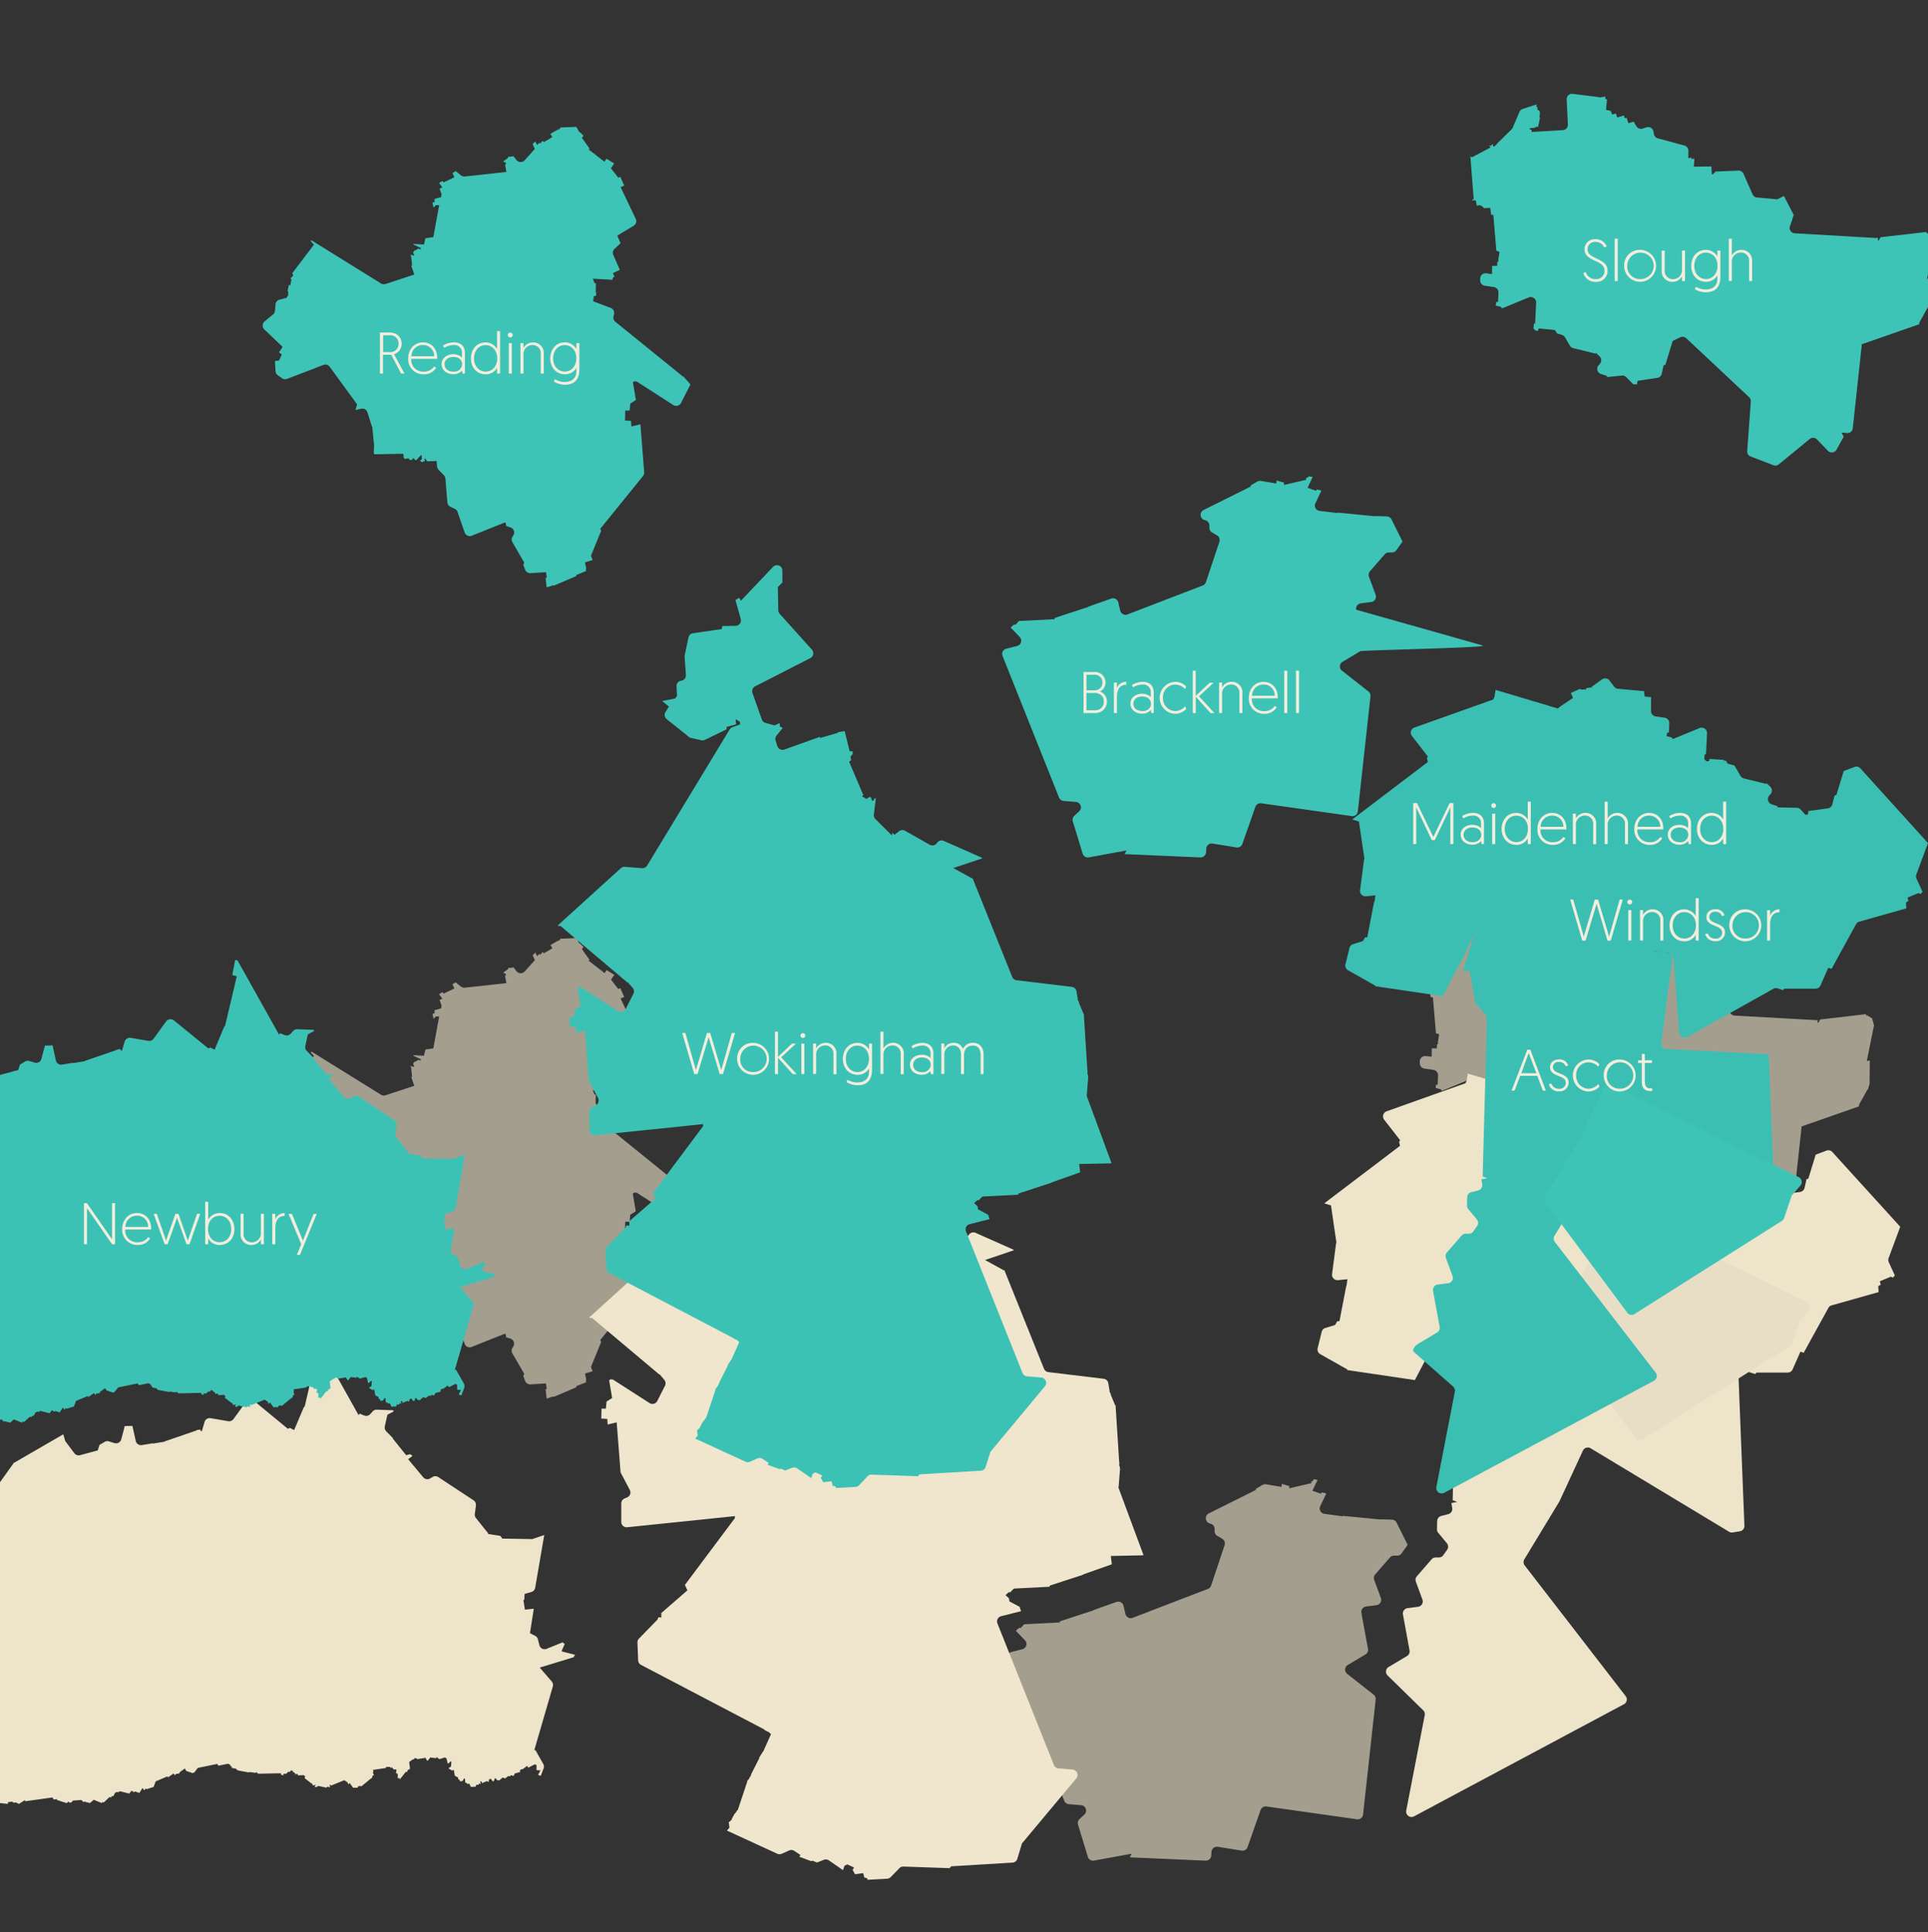 <svg xmlns="http://www.w3.org/2000/svg" xmlns:xlink="http://www.w3.org/1999/xlink" viewBox="0 0 640 641.29"><rect x="0" y="0" width="640" height="641.29" fill="#333333" stroke="none"/><defs><clipPath id="clip-path"><rect width="640" height="641.29" fill="none"/></clipPath></defs><title>berkshire-map-localities</title><g style="isolation:isolate"><g id="Layer_3" data-name="Layer 3"><g clip-path="url(#clip-path)"><g style="mix-blend-mode:multiply"><path d="M379.5,516.25l-10.77.22,0.34,2.76-9.51,3.36,0,0.09-11.13,3.63v0.37l-11.89.61-1.14,1.16v0.1l-0.51-.09-1.11,1,1.15,1.07,0.13,1,3.39,1.81,0.48,1.45-6.61,1.67a1.79,1.79,0,0,0-1.22,2.4l18.75,47a1.79,1.79,0,0,0,1.52,1.12l4.68,0.38a1.79,1.79,0,0,1,1.23,2.93l-18.13,21.7,0.06,0L337.7,617a1.79,1.79,0,0,1-1.6,1.25l-20.35,1.23-0.53.61-15.32-.53a1.79,1.79,0,0,0-1.35.54l-2.87,2.95a1.79,1.79,0,0,1-1.19.54l-6.44.35-0.31-.56-0.83-.17-0.37-1.47-2.71.36L283,620.62l0.42-.53v-0.25l-2.16-1-0.95.47-0.49,1.43-4.67-3.23a1.79,1.79,0,0,0-1.67-.19l-2.3.9-1.51-.64-0.32.21-4-1.47v-0.12l0.31-.29,0-.23-2-1.32a1.79,1.79,0,0,0-1.72-.14l-2.43,1.09a1.79,1.79,0,0,1-1.48,0l-16.71-7.68,0.83-1-0.24-1.77,1-.83-0.09-.1,1.14-2.09,0.16,0,0.62-1,0.15,0,3.16-9.46-0.08-.08,0.37-.58,0.11,0,0.88-1.54-0.06-.11,2.8-5.54-0.08-.09,1.28-2.08,0.09,0,2.58-5.77-1-.86-0.13.06-1.13-.64v-0.11l-40.85-21.4a1.79,1.79,0,0,1-1-1.52l-0.22-5.93a1.79,1.79,0,0,1,.51-1.32l6.29-6.44-0.15-.09,0.43-.56,0.83,0.14,0-1.51,8.66-7.53-0.82-1.81L244,503.83l-0.19-.34,0.22-.11v-0.15l-35.8,3.7a1.79,1.79,0,0,1-2-1.79l0-6.11a1.79,1.79,0,0,1,1.09-1.64l0.86-.36a1.79,1.79,0,0,0,.88-2.49L206,488.72l0,0-1.29-16.61-3,.72-0.12-1.86-2-.11,0.09-3.31h1.44l0.24-2.35,1.84-1.16-1-5.91,0.74-.38,0.21,0.24,0.15-.12v-0.07l12.32,7.92a1.79,1.79,0,0,0,2.56-.7l2.56-5.05a1.79,1.79,0,0,0-.26-2L219,456.2l-0.12.05-22.41-18.84-0.28.14-0.08-.09-0.57-.1,21-19.06a1.79,1.79,0,0,1,1.34-.46l5.75,0.43a1.79,1.79,0,0,0,1.66-.86l27.39-45.18a1.79,1.79,0,0,1,.94-0.76l2.48-.87,0-.87-1.44-.9,0.17,1.71-3.17.87,0,0.78-7.19,3.53a1.79,1.79,0,0,1-1.2.14l-4-.93,0-.1-7.49-6a1.79,1.79,0,0,1-.41-2.34l1.13-1.83-2.24-1.83,4.32-.83,0.63-.87L235.15,358a1.79,1.79,0,0,1,1.43-1.85l0.26-.05a1.79,1.79,0,0,0,1.43-1.88l-0.44-6.29,0,0,1.28-6.15a1.79,1.79,0,0,1,1.5-1.41l9.53-1.38,0.21-1,4.43-.08a1.79,1.79,0,0,0,1.69-2.27l-1.77-6.32,1.3-.72,0.51,1,10.69-11.27a1.79,1.79,0,0,1,3.09,1.23v4l-1.5,1.46,0.14,7.72a1.79,1.79,0,0,0,.46,1.17l10.71,11.92a1.79,1.79,0,0,1-.52,2.79L261.2,357.9a1.79,1.79,0,0,0-.87,2.19l3.1,8.81a1.79,1.79,0,0,0,1.21,1.13l3,0.84,1.62-.75,0.11,0.09,0.07,1.06,0.93,0.41-2.06,2.57a1.79,1.79,0,0,0-.31,1.66l0.58,1.83a1.79,1.79,0,0,0,2.31,1.14l11.84-4.23,0.09,0.38,5.88-1.71,0-.21,2.22-.36,1.67,6.72,0.91-.06,0.12,0.9-0.75.91,0.19,1.22-0.66.47L297.11,394l-0.43.37,1.45,0.88,1.07-.65,0.07,0.14,0.25-.17,0.54,1.41,0.59-.34,0-.37,0.62-.3-0.66,5.49a1.79,1.79,0,0,0,.51,1.48l5.48,5.46,0.12-.9,0.74,0.67L309,406a1.79,1.79,0,0,1,2-.15l8.2,4.64a1.79,1.79,0,0,0,2.4-.6h0a1.79,1.79,0,0,1,2.24-.68l12.69,5.64V415L327,418.23v0l6.26,3.45,0.15-.06,13.15,32.71a1.79,1.79,0,0,0,1.45,1.11l18.34,2.21a1.79,1.79,0,0,1,1.55,1.48l0.45,2.67-0.09.07,0.5,0.84-0.1.1,1.51,3.64,0.15,0.07,1.2,18.8,0.06,0-0.06,1.26,0.13,0,0.18,1.28-0.06,0-0.44,5.72-0.11.06,8.35,22.49h0Z" fill="#f0e6cd"/><path d="M577.12,457.43l1.94,49a1.79,1.79,0,0,1-1.5,1.84l-2.38.39a1.79,1.79,0,0,1-1.21-.23L528,480.72a1.79,1.79,0,0,0-2.55.78l-7.8,16.86h0L506,517.59a1.79,1.79,0,0,0,.11,2L539.65,563a1.79,1.79,0,0,1-.57,2.67L469.4,602.89a1.79,1.79,0,0,1-2.6-1.92l6.14-31.66a1.79,1.79,0,0,0-.51-1.62l-11.81-11.55a1.79,1.79,0,0,1,.33-2.82l6.11-3.64a1.79,1.79,0,0,0,.84-1.86l-2.19-11.94a1.79,1.79,0,0,1,1.53-2.1l3.48-.45a1.79,1.79,0,0,0,1.45-2.4L470,525a1.79,1.79,0,0,1,.33-1.8l4.89-5.62a1.79,1.79,0,0,1,1.32-.62l1.13,0a1.79,1.79,0,0,0,1.43-.75l1.27-1.8a1.79,1.79,0,0,0-.08-2.18l-2.87-3.45a1.79,1.79,0,0,1-.41-1.18l0.06-2.72a1.79,1.79,0,0,1,1.34-1.69l2.35-.61a1.79,1.79,0,0,0,1.31-2l-0.28-1.68,1.91-.36-1.49-.58,1.38-51.27-0.21-.2,0.19-1.8-3.15-3.66,0-.08-0.55-.25-2.14-11.2-2.14.58,3.22-11a1.79,1.79,0,0,1,2.15-1.24l2.88,0.71,0.28-2,31.92,5.21,0.12,0.44,0.17-.09,9.94,8.45a1.79,1.79,0,0,0,2.47-.14l6.5-7a1.79,1.79,0,0,1,1.54-.55l6.79,0.88a1.79,1.79,0,0,1,1.54,2l-3.68,27.94a1.79,1.79,0,0,0,1.68,2l34,1.75h0Z" fill="#ede4ca"/><path d="M467.33,512.69l-2.07,2.92a1.79,1.79,0,0,1-1.43.75l-1.13,0a1.79,1.79,0,0,0-1.32.62l-4.89,5.62a1.79,1.79,0,0,0-.33,1.8l2.21,6a1.79,1.79,0,0,1-1.45,2.4l-3.48.45a1.79,1.79,0,0,0-1.53,2.1l2.19,11.94a1.79,1.79,0,0,1-.84,1.86l-5.87,3.5a1.79,1.79,0,0,0-.19,2.95l8.79,6.91a1.79,1.79,0,0,1,.67,1.6l-4.19,38.18a1.79,1.79,0,0,1-2,1.58l-30.08-4.26a1.79,1.79,0,0,0-1.94,1.18l-4.31,12.29a1.79,1.79,0,0,1-2,1.18L404.23,613a1.79,1.79,0,0,0-2.07,1.65l-0.09,1.28a1.79,1.79,0,0,1-1.86,1.67l-25.15-1.1,0.6-1.21-12.54,2.3a1.79,1.79,0,0,1-2-1.24l-3.27-10.71a1.79,1.79,0,0,1,.49-1.83l1.63-1.53a1.79,1.79,0,0,0-1.08-3.09l-4.09-.34a1.79,1.79,0,0,1-1.52-1.12l-18.75-47a1.79,1.79,0,0,1,1.22-2.4l3.61-.91a1.79,1.79,0,0,0,.85-3l-3-3.12,1.11-1,0.51,0.09,1.13-1.26,11.89-.61v-0.37l11.13-3.63,0-.09,7.63-2.7a1.79,1.79,0,0,1,2.34,1.28l0.65,2.73a1.79,1.79,0,0,0,2.38,1.26l25-9.61a1.79,1.79,0,0,0,1.06-1.11l4.47-13.41a1.79,1.79,0,0,0-.77-2.1l-1.69-1a1.79,1.79,0,0,1-.86-1.58l0-.65a1.79,1.79,0,0,0-1.26-1.76l-0.41-.13a1.79,1.79,0,0,1-.26-3.31l15.65-7.8-0.07-.33,2.22-1.31a1.79,1.79,0,0,1,1.21-.22l5.13,0.86,0.08-1,2.48,0.71v0.76l7.4-1.72-0.11-.53,0.71-.28L436,491l1.36,0.21-1.7,3.61,2.82,1,0.23-.46,1.55,0.36-2,4.2a1.79,1.79,0,0,0,1.37,2.56l6.07,0.82,0-.16,12.58,1.23,0-.08,3.79,0.13a1.79,1.79,0,0,1,1.54,1l3.64,7.29h0Z" fill="#f0e6cd" opacity="0.6"/><path d="M229.19,396.87L226.08,403a1.79,1.79,0,0,1-2.56.7l-12.32-7.92v0.07L211,396l-0.21-.24-0.74.38,1,5.91-1.84,1.16L209,405.54h-1.44l-0.09,3.31,2,0.11,0.12,1.86,3-.72,1.24,15.9a1.79,1.79,0,0,1-.39,1.27l-14.2,17.54,0.33,0.6-3.4,8.31,0.55,1.43-2.52.77,0.42,2.16-0.2.09,0.19,0.61-3.29,1.32,0,0.36-7.57,3.23-0.08-.17-2.21.7-0.35-3.16,0.38-.05-0.25-1.82-5.14.32a1.79,1.79,0,0,1-1.79-1.17l-0.61-1.65,0.33-.67-3.93-6.76a1.79,1.79,0,0,1,0-1.86l0.28-.44a1.79,1.79,0,0,0-1-2.67l-1.36-.41-0.15-1-0.3-.19-11,4.39a1.79,1.79,0,0,1-2.35-1.08l-2.37-6.86a1.79,1.79,0,0,0-.95-1l-1.41-.65a1.79,1.79,0,0,1-1-1.48l-0.66-7.9a1.79,1.79,0,0,0-.5-1.1l-1.76-1.81A1.79,1.79,0,0,1,145,424l-0.09-1.78-3.09.14-0.65-.9-0.26,0-0.09.17,0.37,0.43-1,.58-0.72-.37-0.06-.2,0.56-.36L140,420.41l-0.28-.06-1.6,1.71-0.52-.26-0.13-.44-0.49.15-0.19.36-0.65.11-0.57-.61-1.24.25-0.5-.77,0.2-.08-0.12-.68-0.25-.22-9.35.18-0.25-.31,0.15-3-0.07,0-0.57-5.84h-0.09l-1.5-4.76a1.79,1.79,0,0,0-2.12-1.21l-1.88.44,0.56-1.89L109.41,391a1.79,1.79,0,0,0-2.09-.62L95.24,395a1.79,1.79,0,0,1-1.71-.23l-1.38-1a1.79,1.79,0,0,1-.72-1.33L91.22,389l1.37-.16,0.92-2-0.94-.7,1.2-1.82-6.06-5.78a1.79,1.79,0,0,1,.1-2.68l2.79-2.3a1.79,1.79,0,0,0,.64-1.2l0.21-2.07a1.79,1.79,0,0,1,1.34-1.55l2.43-.62,0-.46h0.37l0.09-1.56L95.44,366l0.45-2.18,0.45,0.28,0.39-2-0.3-.26,0.32-.61,0.35-.15,0.22-.64L97,360l7.21-9.53-1.06-1.11,0.24-.32,23.08,14.33a1.79,1.79,0,0,0,1.5.18l9.55-3.14-1-2.92,0.28-.09-0.35-3.23h-0.12l-0.11-.13v-0.17l1.29,0.24-0.38-1.1,0.55-.67,0.13,0.1,1.11-.66,0.73,0.31v-0.52l-2.48-1.14,0.14-.19,3.41,0.2,0.51-2.08,2.61-.38,1.95-10.61-1.09,0-0.81.81-0.33-1.7,0.7-.08,0-1.1,2.16-.59,0.18-1.21h-0.14l-0.54-1.61,0.92-.4L145.75,330l1.12-.68,0.37,0.49,3.6-1.72-0.65-1.38,1.06-.65,1.75,1.4a1.79,1.79,0,0,0,1.31.38l13.77-1.51-0.43-2.52,0.31-.06-0.07-.5-0.87-.38,1.74-1.3-0.07-.25,0.2-.13,0.13,0.12,1.45-.2,1,1.28a1.79,1.79,0,0,0,2.71.06l3.37-3.75-0.73-1.64,0.9-.86,0.53,1.18,0.88-.76,0.24,0.27,0.29-.26,0-.09,0.45-.54,0.45,0.41,2.8-1.65-0.63-1.08,2.3-1.33,0.19,0.05,0.2-.37,0.29,0.24,0.29-.68,5.3-.21,1,1.78,0.13-.06,1.28,1.23-0.57.67,2.58,3.65-0.36.22L200.7,323l0.66-1,2.56,1.57-1.08,1.61,2.42,3.12,0.64-.33,1.3,2.92-1.19.54,5,10.5a1.79,1.79,0,0,1-.69,2.31l-5.43,3.27L206,350l-2,1.84a1.79,1.79,0,0,0-.43,2l2.18,5L203.44,360l0.48,1.12-0.58.56v0.54l-6.57-.36,0.57,1.44,0.45,0-0.07,3,0.2,0.12-0.1,1.09-0.7.05-0.24,1.73,5.83,2.2a1.79,1.79,0,0,1,1.1,2.11l-0.17.68a1.79,1.79,0,0,0,.61,1.82l22.46,18.18,0.12-.05,2.35,2.66h0Z" fill="#f0e6cd" opacity="0.6"/><path d="M622.11,340.19l-2.43,12,1-.19-0.08,7.43,0.08,0.05-0.64,2.14h-0.12l-2.88,5.18,0.13,0.4L597.75,374l0.29,0-3,27.78a1.79,1.79,0,0,1-2,1.59l-1.71-.18,0.68,1.39-2.37,4.26a1.79,1.79,0,0,1-2.85.37l-3.63-3.77a1.79,1.79,0,0,0-2.42-.14l-10.26,8.41a1.79,1.79,0,0,1-1.77.29l-7.57-2.89a1.79,1.79,0,0,1-1.15-1.8l1.21-16.44a1.79,1.79,0,0,0-.56-1.44l-20.89-19.59a1.79,1.79,0,0,0-2-.3l-2.49,1.21,0,0-2.45,8-0.58.08-0.58,2.79a1.79,1.79,0,0,1-1.49,1.41l-6.56,1-0.17,1.16-1.26,0-2.33-2.38a1.79,1.79,0,0,0-1.46-.53l-5,.51,0.08-.38-2-.65a1.79,1.79,0,0,1-.78-2.9l0.4-.45a1.79,1.79,0,0,0-.08-2.48l-1.27-1.24v0.33l-7.48-1.84a1.79,1.79,0,0,1-1.13-.85l-1.53-2.69a1.79,1.79,0,0,0-1-.82l-1.68-.54-0.67-1.08-5.32-.55-0.07.08V369l-0.14,0-0.08.49-0.71,0-0.82-.69,0.15-1.65,0.41-.14,0.33-6.84a1.79,1.79,0,0,0-2.47-1.74l-8.51,3.5V362l-0.59,0,0-.38-1.87-.51L476.7,360l0.52,0.12,0.14-3.15a1.79,1.79,0,0,0-1.53-1.85l-3-.43a1.79,1.79,0,0,1-1.53-1.83l0-.59a1.79,1.79,0,0,1,2-1.73l1.93,0.19,0.05-2.74,1.65,0,0.08-.33-0.14-.13,0.19-.21-0.11-.52,0.52-.49-0.2-.2,0.46-2.77-1.07-.4-1-11.89-0.75-.07-0.28-2.21-2.05.09-0.75-.73-0.16.05-0.37-.3-1.13.17-0.3-1.57-0.34-.28-0.89.13v-0.37l0.5-.07-1.11-14.34,0.5,0.38,6.12-3.2v-0.27l-0.35-.37,0.13-.08L475,308l0.26-.42,0.29,0,0.19,0.66,0.24,0.14,1-1v-0.13l5-4.89,0,0,2.4-5.59a1.79,1.79,0,0,1,1.1-1l4.61-1.47-0.13.85,0.44,0.06-0.12.8,0.64,0.35-0.15.31h0.09v0h0.31v0.19l-0.19.05h0.08l0,1-0.1,0,0,0.57h0.09v0.55h0l-0.44,2.16h-0.08v0.54l-0.94,0-0.08.26-1.71.18-0.17.39,0.72,0.16v0.69l10.35-.6a1.79,1.79,0,0,0,1.68-1.87l-0.4-8.33a1.79,1.79,0,0,1,2-1.86l8.85,1.06,0,0.11,1.81-.35,0.21,0.93,0.45-.08-0.33,3.55,1.55,0.32,0.51,1.2,1.22-.33,0.44,1.41L519,298l0.32,0.93,0.59-.22,0.59,1.85,1.75-.5,0.91,1.52a1.79,1.79,0,0,0,2.09.78l1.27-.41a1.79,1.79,0,0,1,2.32,1.39l0.14,0.81a1.79,1.79,0,0,0,1.29,1.42l8.85,2.4a1.79,1.79,0,0,1,1.32,1.76l0,2.45,1.09-.24-0.08.54,1-.21L542.3,315l5.83-.1,0.13,2.62,0.35,0,0.93-.92,7.54-.31a1.79,1.79,0,0,1,1.71,1.06l3,6.81a1.79,1.79,0,0,0,1.48,1.06l6.72,0.6h0l2.22-1.1,3.23,6.26-0.65,2.11,0,0-0.58,1.62a1.79,1.79,0,0,0,1.59,2.39l26.89,1.5v0.05l0.65-.09,0,0.91h0.25l0.61-1.07,15.17-1.77,0.11,0.33,0.15,0v0.23l0.09,0,0.11-.16,1.62,1,0.58,2.12h0Z" fill="#f0e6cd" opacity="0.6"/><path d="M190.91,549.32l-0.14.26-0.22,0,0,0.46-11.24,3.42-0.06.15,3.9,4.52a1.79,1.79,0,0,1,.36,1.67l-6.15,21.13,0.39,0,2.58,4.56a1.79,1.79,0,0,1,.11,1.53l-0.94,2.43-0.89-.31,0.79-1.5-1.3-.09v-1.63l-0.54-.32-2.2,1.14-0.37-.59-1.5,1.11-0.3-.06-0.65.46,0.17,0.5-1.84.51-0.38.81-0.93-.24-0.23.36-0.64-.08-1,.8-0.82-.31L165.66,591l-0.71-.15-0.3-.51-0.36-.11-0.38,1-0.4,0-0.57-.79-0.33,0-0.42.49,0.12,0.3-0.16.24-0.49-.28-1.65.68-0.13-.16,0.07-.33-0.44-.12-0.1.18,0.14,0.58-0.06.12-0.19,0-0.21-.2L159,592l-0.11.4-0.83.08-0.09.13,0,0.42,0,0-1.63.11L155.75,592l-0.54.18-0.11-.07,0-.2-0.65-.21-0.13-1.35H154l-0.42.81-0.88.1-0.13-.17,0.1-.25-0.58-.27,0-.56-1.1-.57-0.34-1.81-0.23-.18-0.1,0-0.13.29-1.28-.74v-0.11l0.79-.51,0.14-1.62-0.17-.18-0.81.77-0.28-.09-0.36-1.58-0.51-.34-1.83.56-1-.69-0.08.14,0.06,0.16-0.07.09-1.94-.25-0.91,1.12-0.18-.08-0.22-.47h-0.12l-0.08-.14,0.07-.33-2.85.45-0.71-.43-0.63.59L137,584l-1.18.86,0.29,2.25-0.85.49,0,0.49-0.61.09-1.89,2.41-0.12-.07,0.06-.27-0.14-.1-0.45.17-0.08-.09,0-1.37-0.15-.19-0.26,0-0.17-.15,0.18-1.11-0.62-.13-0.18.14-0.78-.82-0.31.27-0.23-.39-1.29,0-0.16.37-4.18.61-0.07.23,0.14,0.17-0.15.66,0.33,0.65-0.43.24-0.31.87-0.21,0-3.28,2.7-0.29-.21-0.87.24,0.07,0.38,0,0H117.2l-1.09-1.52-0.43.31-0.18,0-0.07-.5-1.14-.79L110,592.65l-0.54-.23-0.13.14,0.29,0.4-0.27.3-0.15,0-0.16-.19-0.33,0-0.41.29-2.65-.57-0.65.43-0.48-.1,0-.24,0.33-.38v-0.05l-0.87.15-0.32-.23,0-.3-0.08-.1h-0.2l-2.26-1.75V590l0.21-.14,0-.13-0.47-.51-2,.08,0.05-.27-0.37-.29L98,589l-0.06,0,0.06-.44-0.78-.43V587.8l-0.7-.15-0.25.49-0.6-.05-0.62.63-1,.07,0.07,0.41-0.08.08L93.17,589l0.2-.42-7.68.16L85,588.19l-0.15.28-2-.29-0.19.15-3.31-.61v0l-0.66-.19-0.26-.41-1.51-.32-0.08-.58H76.48l-0.06-.06,0.06-.34-0.78-.4-3.19.66-0.39-.58-6.46,1.31-1.19,1.57-0.28,0-0.17.2-2.2-.76L61.36,587l-1.72,1.25-0.11.41-1.18.17-0.12.32-0.16.09-0.47-.57-1.79,1.26-0.27-.29-3.86,1.65L51,593.14l-2.31.72-0.34-.16-0.23.08,0,0.26-0.17.12-0.31-.09-0.13-.4-0.24-.13-1,1.59-1.41-.49-0.59.26L44,594.49l-0.65,0v0l0.08,0.29-0.09.17-0.29,0-0.06.41,0,0-3.21-.81-0.52.36-0.4-.13-0.68.31-0.54,1.1-0.39-.07-0.38.48-0.56-.09-1.81,1.74L34,598.15l-0.18.34-2.7-1.1-1.25,1.09-2-.51-0.05.22-0.08,0L27,597.46l-2.81.21-0.53.64-0.68,0L22.76,598l-0.11,0-0.45.51-3.18-1-0.24-.38-0.74.2-0.44-.23,0-.26-0.24-.21-9,1.26,0-.22-0.2-.11-1.85,1.21-0.47-.25-0.27.07v-0.31l-1.09.08-0.37-.29V598l-1.47.18,0,0.58-4.16-.43-0.16-.3-0.19,0L-2,597.78l-1.16-.42-0.23.13-0.65-.39h0l-10.13-1.61a1.79,1.79,0,0,1-1.48-2.07l1.45-8.53,0.11-.07,0-.36-0.3-.13L-14.6,573.9l-0.36-.22,0.55-7.63a1.79,1.79,0,0,1,1.71-1.66l3.84-.17,0.76-1,2.59,0.92,1.47-1-2.26-2.56a1.79,1.79,0,0,1-.3-1.89L-3,550.2a1.79,1.79,0,0,0-.14-1.68l-1.36-2.11-1.07-.18,0.91-2,3.45-.62-34.94-7.72-0.11.2-0.25,0-3.17-16.81-2.53-.2,4.73-20.33a1.79,1.79,0,0,1,2.1-1.35l3.13,0.64,0.92-1.09,11.57,5.48a1.79,1.79,0,0,0,1.44,0l10.74-4.39L-5.71,500,4.68,485.43l0.08,0.06L21,476.09l0.67,2.26h0l3,4a1.79,1.79,0,0,0,1.91.66l5.88-1.59,0.56-1.81,1.69-1a1.79,1.79,0,0,1,1.45-.18L38,479a1.79,1.79,0,0,0,2.26-1.26l1.15-4.39,2.54-.06,1.11,5a1.79,1.79,0,0,0,2,1.38l3.67-.61,0,0.11,3.94-.64,0-.09,10.61-3.65,0-.13,1.17-.14,0.17,0.42L67,475.07l0.9-3.08a1.79,1.79,0,0,1,2-1.26l5.85,1a1.79,1.79,0,0,0,1.76-.71l4.17-5.74a1.79,1.79,0,0,1,2.59-.33l11.28,9.3,0.69-.29,1.39,0.72L100.9,467l0.23-.07L105,450.33l-1.49-.41,0.94-5,0.8,0.18,13.79,24.63,0.33-.51,1.53,0.62a1.79,1.79,0,0,0,2-.46l0.79-.88a1.79,1.79,0,0,1,1.4-.59l5.38,0.19,0.25,0.37-2.13,1.13-0.85,3.85a1.79,1.79,0,0,0,.47,1.64l2.23,2.28-0.06.11,4.44,5.54,1.3-.34,0.83,0.55-1.47,1.11,5,6a1.79,1.79,0,0,0,2.31.39l0.76-.46a1.79,1.79,0,0,1,1.92,0L157.2,498a1.79,1.79,0,0,1,.78,1.73l-0.37,2.79a1.79,1.79,0,0,0,.38,1.35l3.65,4.58,0.09,0,0.32,0.62,0,0.11,4,0.6,0.77,1,0.08-.08,9.59,0.16,0,0.08,4.17-1.43-3,17.5a1.79,1.79,0,0,1-1.28,1.42l-2.23.63-0.13,2-0.28,0,0.5,3.22,2.95-.31-1.27,8.11,1.73,0.9a1.79,1.79,0,0,1,.91,1.15l0.49,1.94a1.79,1.79,0,0,0,2.41,1.22l5.29-2.16,0.71,0.56-1,2.21,0.12,0.27,4.32,1.12h0Z" fill="#ede4ca"/><path d="M630.77,407.23l-3.87,10.43A1.79,1.79,0,0,0,627,419l2,4.35-0.65.73-0.68-.31L624,425.29l0.31,1.1-0.83.56,0.13,1.93L608,433.29a1.79,1.79,0,0,0-1.08.86L598.75,449l-1.1-.34-2.58,5.86a1.79,1.79,0,0,1-1.64,1.07H583.07l-0.44.5-1.79-.58a1.79,1.79,0,0,0-1.42.14l-28.6,16a1.79,1.79,0,0,1-2.66-1.43l-1.91-24.75a1.79,1.79,0,0,0-1.55-1.64l-7.13-.93a1.79,1.79,0,0,0-1.54.55l-6.87,7.37a1.79,1.79,0,0,1-1.9.47l-42.35-14.74-0.28,2-3.11-.77a1.79,1.79,0,0,0-2.06,1l-3.75,8.18H475.5L469.71,458l0,0.09-22.5-3.33,0.05-.2-9-5.08a1.79,1.79,0,0,1-.86-2l1.33-5.4a1.79,1.79,0,0,1,1.2-1.28l3.24-1,0.78-1.3,0.67,0.09,2.3-11.88H447l0.26-2.1-3.13.3a1.79,1.79,0,0,1-1.95-2l1.35-10.35,0.11,0-1.82-12.44-2.23-.7,25.14-19.08L464.44,379l0.33-.53-5.29-6.81a1.79,1.79,0,0,1,.81-2.79l26.16-9.31,0.44-.93h0l0.35-2.27,20.63,6.17,1-.78v0l4.08-2.72-0.73-1.66L515.3,356l0.28,0.27,1.79-.11-0.07-.39,2-.25-0.14-.2,3.41-2.45a1.79,1.79,0,0,1,2.48.39l1.52,2a1.79,1.79,0,0,0,1.27.72l8.68,0.82,0.22,1.77,2.11,0.19-0.05,4.55a1.79,1.79,0,0,0,1.53,1.79l3,0.43a1.79,1.79,0,0,1,1.53,1.85l-0.14,3.15-0.52-.12-0.27,1.23,1.87,0.51,0,0.38,0.59,0V372.5l8.51-3.5a1.79,1.79,0,0,1,2.47,1.74l-0.33,6.84-0.44.18-0.14,1.59L557.3,380h0.75l0.08-.49,0.14,0,0-.28,4.62,0.31,0.35,0.34,0.42-.1,0.6,1,2.28,0.64,2,3.44a1.79,1.79,0,0,0,1.12.84l7.49,1.84v-0.33l1.27,1.24a1.79,1.79,0,0,1,.08,2.48l-0.4.45a1.79,1.79,0,0,0,.78,2.9l2,0.65-0.08.38,6.42,0.13a1.79,1.79,0,0,1,1.28.58l1.62,1.76,0.78-.1,0.17-1.16,6.46-.88a1.79,1.79,0,0,0,1.5-1.38l0.66-2.92,0.58-.08,2.45-8,0,0,3.54-1.33a1.79,1.79,0,0,1,2,.47l22.49,24.75h0Z" fill="#ede4ca"/><path d="M597.44,438.38l-2.51,7.43a1.79,1.79,0,0,1-.74.94l-48.93,30.93a1.79,1.79,0,0,1-2.39-.45l-27.12-36.55a1.79,1.79,0,0,1-.09-2l11.63-19.24h0l7.88-17a1.79,1.79,0,0,1,2.42-.85l62.26,30.64a1.79,1.79,0,0,1,.56,2.78l-2.95,3.38h0Z" fill="#e8dec6"/></g><path d="M369,386.14l-10.77.22,0.34,2.76-9.51,3.36,0,0.09L338,396.18v0.37l-11.89.61-1.14,1.16v0.1l-0.51-.09-1.11,1,1.15,1.07,0.13,1,3.39,1.81,0.48,1.45-6.61,1.67a1.79,1.79,0,0,0-1.22,2.4l18.75,47a1.79,1.79,0,0,0,1.52,1.12l4.68,0.38a1.79,1.79,0,0,1,1.23,2.93L328.69,482l0.06,0-1.56,4.91a1.79,1.79,0,0,1-1.6,1.25l-20.35,1.23-0.53.61-15.32-.53A1.79,1.79,0,0,0,288,490L285.17,493a1.79,1.79,0,0,1-1.19.54l-6.44.35-0.31-.56-0.83-.17L276,491.65l-2.71.36-0.83-1.51,0.42-.53v-0.25l-2.16-1-0.95.47-0.49,1.43-4.67-3.23a1.79,1.79,0,0,0-1.67-.19l-2.3.9-1.51-.64-0.32.21-4-1.47v-0.12l0.31-.29,0-.23-2-1.32a1.79,1.79,0,0,0-1.72-.14l-2.43,1.09a1.79,1.79,0,0,1-1.48,0l-16.71-7.68,0.83-1-0.24-1.77,1-.83-0.09-.1,1.14-2.09,0.16,0,0.62-1,0.15,0,3.16-9.46-0.08-.08,0.37-.58,0.11,0,0.88-1.54-0.06-.11,2.8-5.54-0.08-.09,1.28-2.08,0.09,0,2.58-5.77-1-.86-0.13.06-1.13-.64V444l-40.85-21.4a1.79,1.79,0,0,1-1-1.52L201,415.12a1.79,1.79,0,0,1,.51-1.32l6.29-6.44-0.15-.09,0.43-.56,0.83,0.14,0-1.51,8.66-7.53L216.82,396l16.63-22.28-0.19-.34,0.22-.11v-0.15l-35.8,3.7a1.79,1.79,0,0,1-2-1.79l0-6.11a1.79,1.79,0,0,1,1.09-1.64l0.86-.36a1.79,1.79,0,0,0,.88-2.49l-3.11-5.81,0,0L194.23,342l-3,.72-0.12-1.86-2-.11,0.09-3.31h1.44l0.24-2.35,1.84-1.16-1-5.91,0.74-.38,0.21,0.24,0.15-.12v-0.07l12.32,7.92a1.79,1.79,0,0,0,2.56-.7l2.56-5.05a1.79,1.79,0,0,0-.26-2l-1.54-1.74-0.12.05L186,307.3l-0.28.14-0.08-.09-0.57-.1,21-19.06a1.79,1.79,0,0,1,1.34-.46l5.75,0.43a1.79,1.79,0,0,0,1.66-.86l27.39-45.18a1.79,1.79,0,0,1,.94-0.76l2.48-.87,0-.87-1.44-.9,0.17,1.71-3.17.87,0,0.78L234,245.58a1.79,1.79,0,0,1-1.2.14l-4-.93,0-.1-7.49-6a1.79,1.79,0,0,1-.41-2.34l1.13-1.83-2.24-1.83,4.32-.83,0.63-.87-0.17-3.17a1.79,1.79,0,0,1,1.43-1.85l0.26-.05a1.79,1.79,0,0,0,1.43-1.88l-0.44-6.29,0,0,1.28-6.15a1.79,1.79,0,0,1,1.5-1.41l9.53-1.38,0.21-1,4.43-.08a1.79,1.79,0,0,0,1.69-2.27l-1.77-6.32,1.3-.72,0.51,1,10.69-11.27a1.79,1.79,0,0,1,3.09,1.23v4l-1.5,1.46,0.14,7.72a1.79,1.79,0,0,0,.46,1.17l10.71,11.92a1.79,1.79,0,0,1-.52,2.79l-18.34,9.38a1.79,1.79,0,0,0-.87,2.19l3.1,8.81a1.79,1.79,0,0,0,1.21,1.13l3,0.84,1.62-.75,0.11,0.09,0.07,1.06,0.93,0.41-2.06,2.57a1.79,1.79,0,0,0-.31,1.66l0.58,1.83a1.79,1.79,0,0,0,2.31,1.14l11.84-4.23,0.09,0.38,5.88-1.71,0-.21,2.22-.36,1.67,6.72,0.91-.06,0.12,0.9-0.75.91,0.19,1.22-0.66.47,4.72,11.09-0.43.37,1.45,0.88,1.07-.65,0.07,0.14,0.25-.17,0.54,1.41,0.59-.34,0-.37,0.62-.3-0.66,5.49a1.79,1.79,0,0,0,.51,1.48l5.48,5.46,0.12-.9,0.74,0.67,1.51-1.18a1.79,1.79,0,0,1,2-.15l8.2,4.64a1.79,1.79,0,0,0,2.4-.6h0a1.79,1.79,0,0,1,2.24-.68L326,284.73v0.2l-9.56,3.19v0l6.26,3.45,0.15-.06L336,324.25a1.79,1.79,0,0,0,1.45,1.11l18.34,2.21a1.79,1.79,0,0,1,1.55,1.48l0.45,2.67-0.09.07,0.5,0.84-0.1.1,1.51,3.64,0.15,0.07,1.2,18.8,0.06,0-0.06,1.26,0.13,0,0.18,1.28-0.06,0-0.44,5.72-0.11.06L369,386.14h0Z" fill="#3cc2b5"/><path d="M587.12,350l1.94,49a1.79,1.79,0,0,1-1.5,1.84l-2.38.39A1.79,1.79,0,0,1,584,401L538,373.33a1.79,1.79,0,0,0-2.55.78L527.66,391h0L516,410.2a1.79,1.79,0,0,0,.11,2l33.5,43.43a1.79,1.79,0,0,1-.57,2.67L479.4,495.5a1.79,1.79,0,0,1-2.6-1.92l6.14-31.66a1.79,1.79,0,0,0-.51-1.62l-13.08-11.55c-0.84-.82.59-2.22,1.6-2.82l6.11-3.64a1.79,1.79,0,0,0,.84-1.86l-2.19-11.94a1.79,1.79,0,0,1,1.53-2.1l3.48-.45a1.79,1.79,0,0,0,1.45-2.4l-2.21-6a1.79,1.79,0,0,1,.33-1.8l4.89-5.62a1.79,1.79,0,0,1,1.32-.62l1.13,0a1.79,1.79,0,0,0,1.43-.75l1.27-1.8a1.79,1.79,0,0,0-.08-2.18l-2.87-3.45a1.79,1.79,0,0,1-.41-1.18l0.06-2.72a1.79,1.79,0,0,1,1.34-1.69l2.35-.61a1.79,1.79,0,0,0,1.31-2l-0.28-1.68,1.91-.36-1.49-.58,1.38-51.27-0.21-.2,0.19-1.8-3.15-3.66,0-.08-0.55-.25L487.75,322l-2.14.58,3.22-11a1.79,1.79,0,0,1,2.15-1.24l2.88,0.71,0.28-2,31.92,5.21,0.12,0.44,0.17-.09,9.94,8.45a1.79,1.79,0,0,0,2.47-.14l6.5-7a1.79,1.79,0,0,1,1.54-.55l6.79,0.88a1.79,1.79,0,0,1,1.54,2l-3.68,27.94a1.79,1.79,0,0,0,1.68,2l34,1.75h0Z" fill="#3bbfb2"/><path d="M229.19,127.61l-3.12,6.14a1.79,1.79,0,0,1-2.56.7l-12.32-7.92v0.07l-0.15.12-0.21-.24-0.74.38,1,5.91-1.84,1.16L209,136.28h-1.44l-0.09,3.31,2,0.11,0.12,1.86,3-.72,1.24,15.9a1.79,1.79,0,0,1-.39,1.27l-14.2,17.54,0.33,0.6-3.4,8.31,0.55,1.43-2.52.77,0.42,2.16-0.2.09,0.19,0.61-3.29,1.32,0,0.36-7.57,3.23-0.08-.17-2.21.7-0.35-3.16,0.38-.05-0.25-1.82-5.14.32a1.79,1.79,0,0,1-1.79-1.17l-0.61-1.65,0.33-.67L170.12,180a1.79,1.79,0,0,1,0-1.86l0.28-.44a1.79,1.79,0,0,0-1-2.67l-1.36-.41-0.15-1-0.3-.19-11,4.39a1.79,1.79,0,0,1-2.35-1.08l-2.37-6.86a1.79,1.79,0,0,0-.95-1l-1.41-.65a1.79,1.79,0,0,1-1-1.48l-0.66-7.9a1.79,1.79,0,0,0-.5-1.1l-1.76-1.81a1.79,1.79,0,0,1-.5-1.16L144.93,153l-3.09.14-0.65-.9-0.26,0-0.09.17,0.37,0.43-1,.58-0.72-.37-0.06-.2,0.56-.36L140,151.15l-0.28-.06-1.6,1.71-0.52-.26-0.13-.44-0.49.15-0.19.36-0.65.11-0.57-.61-1.24.25-0.5-.77,0.2-.08-0.12-.68-0.25-.22-9.35.18-0.25-.31,0.15-3-0.07,0-0.57-5.84h-0.09l-1.5-4.76a1.79,1.79,0,0,0-2.12-1.21l-1.88.44,0.56-1.89-9.09-12.47a1.79,1.79,0,0,0-2.09-.62l-12.08,4.63a1.79,1.79,0,0,1-1.71-.23l-1.38-1a1.79,1.79,0,0,1-.72-1.33l-0.21-3.38,1.37-.16,0.92-2-0.94-.7,1.2-1.82-6.06-5.78a1.79,1.79,0,0,1,.1-2.68l2.79-2.3a1.79,1.79,0,0,0,.64-1.2L91.46,101a1.79,1.79,0,0,1,1.34-1.55l2.43-.62,0-.46h0.37l0.09-1.56-0.23-.13,0.45-2.18,0.45,0.28,0.39-2-0.3-.26L96.74,92l0.35-.15,0.22-.64L97,90.72l7.21-9.53-1.06-1.11,0.24-.32,23.08,14.33a1.79,1.79,0,0,0,1.5.18l9.55-3.14-1-2.92,0.28-.09-0.35-3.23h-0.12l-0.11-.13V84.59l1.29,0.24-0.38-1.1,0.55-.67,0.13,0.1,1.11-.66,0.73,0.31V82.29l-2.48-1.14,0.14-.19,3.41,0.2,0.51-2.08,2.61-.38,1.95-10.61-1.09,0-0.81.81-0.33-1.7,0.7-.08,0-1.1,2.16-.59,0.18-1.21h-0.14l-0.54-1.61,0.92-.4-1.08-1.47,1.12-.68,0.37,0.49,3.6-1.72-0.65-1.38,1.06-.65,1.75,1.4a1.79,1.79,0,0,0,1.31.38l13.77-1.51-0.43-2.52L168,54.5,167.9,54,167,53.62l1.74-1.3-0.07-.25,0.2-.13L169,52.06l1.45-.2,1,1.28a1.79,1.79,0,0,0,2.71.06l3.37-3.75-0.73-1.64,0.9-.86,0.53,1.18,0.88-.76,0.24,0.27,0.29-.26,0-.09,0.45-.54,0.45,0.41,2.8-1.65-0.63-1.08,2.3-1.33,0.19,0.05,0.2-.37L185.73,43l0.29-.68,5.3-.21,1,1.78,0.13-.06,1.28,1.23-0.57.67,2.58,3.65-0.36.22,5.28,4.09,0.66-1,2.56,1.57-1.08,1.61L205.27,59l0.64-.33,1.3,2.92-1.19.54,5,10.5a1.79,1.79,0,0,1-.69,2.31l-5.43,3.27L206,80.74l-2,1.84a1.79,1.79,0,0,0-.43,2l2.18,5-2.29,1.07,0.48,1.12-0.58.56v0.54l-6.57-.36L197.36,94l0.45,0-0.07,3,0.2,0.12-0.1,1.09-0.7.05L196.9,100l5.83,2.2a1.79,1.79,0,0,1,1.1,2.11l-0.17.68a1.79,1.79,0,0,0,.61,1.82L226.73,125l0.12-.05,2.35,2.66h0Z" fill="#3dc4b7"/><path d="M642.11,80.53l-2.43,12,1-.19-0.08,7.43,0.08,0.05L640.06,102h-0.12l-2.88,5.18,0.13,0.4-19.45,6.79,0.29,0-3,27.78a1.79,1.79,0,0,1-2,1.59l-1.71-.18L612,145l-2.37,4.26a1.79,1.79,0,0,1-2.85.37l-3.63-3.77a1.79,1.79,0,0,0-2.42-.14l-10.26,8.41a1.79,1.79,0,0,1-1.77.29l-7.57-2.89a1.79,1.79,0,0,1-1.15-1.8l1.21-16.44a1.79,1.79,0,0,0-.56-1.44l-20.89-19.59a1.79,1.79,0,0,0-2-.3l-2.49,1.21,0,0-2.45,8-0.58.08L551.64,124a1.79,1.79,0,0,1-1.49,1.41l-6.56,1-0.17,1.16-1.26,0-2.33-2.38a1.79,1.79,0,0,0-1.46-.53l-5,.51,0.08-.38-2-.65a1.79,1.79,0,0,1-.78-2.9l0.4-.45a1.79,1.79,0,0,0-.08-2.48l-1.27-1.24v0.33l-7.48-1.84a1.79,1.79,0,0,1-1.13-.85L519.52,112a1.79,1.79,0,0,0-1-.82l-1.68-.54-0.67-1.08-5.32-.55-0.07.08v0.21l-0.14,0-0.08.49-0.71,0-0.82-.69,0.15-1.65,0.41-.14,0.33-6.84a1.79,1.79,0,0,0-2.47-1.74l-8.51,3.5v0.05l-0.59,0,0-.38-1.87-.51,0.27-1.23,0.52,0.12,0.14-3.15a1.79,1.79,0,0,0-1.53-1.85l-3-.43a1.79,1.79,0,0,1-1.53-1.83l0-.59a1.79,1.79,0,0,1,2-1.73L495.26,91l0.05-2.74,1.65,0,0.08-.33-0.14-.13,0.19-.21L497,87.07l0.52-.49-0.2-.2,0.46-2.77-1.07-.4-1-11.89L495,71.26,494.69,69l-2.05.09-0.75-.73-0.16.05-0.37-.3-1.13.17-0.3-1.57-0.34-.28-0.89.13V66.25l0.5-.07-1.11-14.34,0.5,0.38L494.7,49V48.74l-0.35-.37,0.13-.08L495,48.37l0.26-.42,0.29,0,0.19,0.66L496,48.7l1-1V47.61l5-4.89,0,0,2.4-5.59a1.79,1.79,0,0,1,1.1-1l4.61-1.47-0.13.85,0.44,0.06-0.12.8L511,36.75l-0.15.31h0.09v0h0.31v0.19l-0.19.05h0.08l0,1-0.1,0,0,0.57h0.09v0.55h0l-0.44,2.16h-0.08v0.54l-0.94,0-0.08.26-1.71.18-0.17.39,0.72,0.16v0.69l10.35-.6a1.79,1.79,0,0,0,1.68-1.87l-0.4-8.33a1.79,1.79,0,0,1,2-1.86L531,32.28l0,0.11,1.81-.35L533,33l0.45-.08-0.33,3.55,1.55,0.32,0.51,1.2,1.22-.33L536.85,39l2.18-.68,0.32,0.93,0.59-.22,0.59,1.85,1.75-.5,0.91,1.52a1.79,1.79,0,0,0,2.09.78l1.27-.41a1.79,1.79,0,0,1,2.32,1.39L549,44.49a1.79,1.79,0,0,0,1.29,1.42l8.85,2.4a1.79,1.79,0,0,1,1.32,1.76l0,2.45,1.09-.24-0.08.54,1-.21-0.2,2.73,5.83-.1,0.13,2.62,0.35,0,0.93-.92,7.54-.31a1.79,1.79,0,0,1,1.71,1.06l3,6.81a1.79,1.79,0,0,0,1.48,1.06l6.72,0.6h0l2.22-1.1,3.23,6.26-0.65,2.11,0,0-0.58,1.62a1.79,1.79,0,0,0,1.59,2.39L622.74,79V79l0.65-.09,0,0.91h0.25l0.61-1.07L639.46,77l0.11,0.33,0.15,0v0.23l0.09,0,0.11-.16,1.62,1,0.58,2.12h0Z" fill="#3dc4b7"/><path d="M164.48,423.07l-0.14.26-0.22,0,0,0.46-11.24,3.42-0.06.15,3.9,4.52a1.79,1.79,0,0,1,.36,1.67L151,454.66l0.39,0,2.58,4.56a1.79,1.79,0,0,1,.11,1.53l-0.94,2.43-0.89-.31,0.79-1.5-1.3-.09v-1.63l-0.54-.32-2.2,1.14-0.37-.59-1.5,1.11-0.3-.06-0.65.46,0.17,0.5-1.84.51-0.38.81-0.93-.24-0.23.36-0.64-.08-1,.8-0.82-.31-1.22,1.05-0.71-.15-0.3-.51-0.36-.11-0.38,1-0.4,0-0.57-.79-0.33,0-0.42.49,0.12,0.3-0.16.24-0.49-.28-1.65.68-0.13-.16,0.07-.33-0.44-.12-0.1.18,0.14,0.58-0.06.12-0.19,0-0.21-.2-0.12.06-0.11.4-0.83.08-0.09.13,0,0.42,0,0-1.63.11-0.58-1.21-0.54.18-0.11-.07,0-.2-0.65-.21-0.13-1.35h-0.34l-0.42.81-0.88.1-0.13-.17,0.1-.25-0.58-.27,0-.56-1.1-.57-0.34-1.81-0.23-.18-0.1,0-0.13.29-1.28-.74v-0.11l0.79-.51,0.14-1.62-0.17-.18-0.81.77-0.28-.09-0.36-1.58-0.51-.34-1.83.56-1-.69-0.08.14,0.06,0.16-0.07.09-1.94-.25-0.91,1.12-0.18-.08-0.22-.47h-0.12l-0.08-.14,0.07-.33-2.85.45-0.71-.43-0.63.59-0.18-.09-1.18.86,0.29,2.25-0.85.49,0,0.49-0.61.09-1.89,2.41-0.12-.07,0.06-.27-0.14-.1-0.45.17-0.08-.09,0-1.37-0.15-.19-0.26,0-0.17-.15,0.18-1.11-0.62-.13-0.18.14-0.78-.82-0.31.27-0.23-.39-1.29,0-0.16.37-4.18.61-0.07.23,0.14,0.17-0.15.66,0.33,0.65-0.43.24-0.31.87-0.21,0-3.28,2.7-0.29-.21-0.87.24,0.07,0.38,0,0H90.76l-1.09-1.52-0.43.31-0.18,0-0.07-.5-1.14-.79-4.33,1.79L83,466.17l-0.13.14,0.29,0.4-0.27.3-0.15,0-0.16-.19-0.33,0-0.41.29-2.65-.57-0.65.43-0.48-.1,0-.24,0.33-.38v-0.05l-0.87.15-0.32-.23,0-.3-0.08-.1H76.9l-2.26-1.75V463.8l0.21-.14,0-.13L74.42,463l-2,.08,0.05-.27-0.37-.29-0.63.2-0.06,0,0.06-.44-0.78-.43v-0.28l-0.7-.15-0.25.49-0.6-.05-0.62.63-1,.07L67.68,463,67.6,463l-0.87-.25,0.2-.42-7.68.16-0.71-.58-0.15.28-2-.29-0.19.15-3.31-.61v0l-0.66-.19L52,460.83l-1.51-.32-0.08-.58H50L50,459.86l0.06-.34-0.78-.4-3.19.66-0.39-.58-6.46,1.31L38,462.07l-0.28,0-0.17.2-2.2-.76-0.45-.76L33.2,462l-0.11.41-1.18.17-0.12.32-0.16.09-0.47-.57-1.79,1.26-0.27-.29L25.23,465l-0.69,1.85-2.31.72-0.34-.16-0.23.08,0,0.26-0.17.12-0.31-.09-0.13-.4-0.24-.13-1,1.59-1.41-.49-0.59.26-0.24-.41-0.65,0v0L17,468.54l-0.09.17-0.29,0-0.06.41,0,0-3.21-.81-0.52.36-0.4-.13-0.68.31-0.54,1.1-0.39-.07-0.38.48-0.56-.09L8,472l-0.52-.11-0.18.34-2.7-1.1L3.4,472.22l-2-.51-0.05.22-0.08,0-0.68-.75-2.81.21-0.53.64-0.68,0-0.26-.28-0.11,0-0.45.51-3.18-1-0.24-.38-0.74.2-0.44-.23,0-.26-0.24-.21-9,1.26,0-.22-0.2-.11-1.85,1.21-0.47-.25-0.27.07v-0.31l-1.09.08-0.37-.29v-0.08l-1.47.18,0,0.58-4.16-.43-0.16-.3-0.19,0-0.08-.25-1.16-.42-0.23.13-0.65-.39h0l-10.13-1.61a1.79,1.79,0,0,1-1.48-2.07l1.45-8.53,0.11-.07,0-.36-0.3-.13L-41,447.65l-0.36-.22,0.55-7.63a1.79,1.79,0,0,1,1.71-1.66l3.84-.17,0.76-1,2.59,0.92,1.47-1-2.26-2.56a1.79,1.79,0,0,1-.3-1.89l3.61-8.46a1.79,1.79,0,0,0-.14-1.68l-1.36-2.11L-32,420l0.91-2,3.45-.62-34.94-7.72-0.11.2-0.25,0L-66.11,393l-2.53-.2,4.73-20.33a1.79,1.79,0,0,1,2.1-1.35l3.13,0.64,0.92-1.09,11.57,5.48a1.79,1.79,0,0,0,1.44,0L-34,371.81l1.86,1.94,10.38-14.56,0.08,0.06,16.28-9.41,0.67,2.26h0l3,4a1.79,1.79,0,0,0,1.91.66l5.88-1.59,0.56-1.81,1.69-1a1.79,1.79,0,0,1,1.45-.18l1.74,0.53a1.79,1.79,0,0,0,2.26-1.26l1.15-4.39,2.54-.06,1.11,5a1.79,1.79,0,0,0,2,1.38l3.67-.61,0,0.11,3.94-.64,0-.09,10.61-3.65,0-.13,1.17-.14,0.17,0.42,0.35,0.18,0.9-3.08a1.79,1.79,0,0,1,2-1.26l5.85,1a1.79,1.79,0,0,0,1.76-.71l4.17-5.74a1.79,1.79,0,0,1,2.59-.33L69.16,348l0.69-.29,1.39,0.72,3.22-7.75,0.23-.07,3.92-16.56-1.49-.41,0.94-5,0.8,0.18,13.79,24.63,0.33-.51,1.53,0.62a1.79,1.79,0,0,0,2-.46l0.79-.88a1.79,1.79,0,0,1,1.4-.59l5.38,0.19,0.25,0.37-2.13,1.13-0.85,3.85a1.79,1.79,0,0,0,.47,1.64l2.23,2.28-0.06.11,4.44,5.54,1.3-.34,0.83,0.55-1.47,1.11,5,6a1.79,1.79,0,0,0,2.31.39l0.76-.46a1.79,1.79,0,0,1,1.92,0l11.74,7.8a1.79,1.79,0,0,1,.78,1.73l-0.37,2.79a1.79,1.79,0,0,0,.38,1.35l3.65,4.58,0.09,0,0.32,0.62,0,0.11,4,0.6,0.77,1,0.08-.08,9.59,0.16,0,0.08,4.17-1.43-3,17.5a1.79,1.79,0,0,1-1.28,1.42l-2.23.63-0.13,2-0.28,0,0.5,3.22,2.95-.31-1.27,8.11,1.73,0.9a1.79,1.79,0,0,1,.91,1.15l0.49,1.94a1.79,1.79,0,0,0,2.41,1.22l5.29-2.16,0.71,0.56-1,2.21,0.12,0.27,4.32,1.12h0Z" fill="#3cc2b5"/><path d="M594.75,396.87l-2.51,7.43a1.79,1.79,0,0,1-.74.94l-48.93,30.93a1.79,1.79,0,0,1-2.39-.45L513,399.18a1.79,1.79,0,0,1-.09-2l11.63-19.24h0l7.88-17a1.79,1.79,0,0,1,2.42-.85l62.26,30.64a1.79,1.79,0,0,1,.56,2.78l-2.95,3.38h0Z" fill="#3dc4b7"/><path d="M640,279.84l-3.87,10.43a1.79,1.79,0,0,0,.06,1.39l2,4.35-0.65.73-0.68-.31-3.66,1.49,0.31,1.1-0.83.56,0.13,1.93-15.62,4.41a1.79,1.79,0,0,0-1.08.86L608,321.57l-1.1-.34-2.58,5.86a1.79,1.79,0,0,1-1.64,1.07H592.3l-0.44.5-1.79-.58a1.79,1.79,0,0,0-1.42.14l-28.6,16a1.79,1.79,0,0,1-2.66-1.43L555.48,318a1.79,1.79,0,0,0-1.55-1.64l-7.13-.93a1.79,1.79,0,0,0-1.54.55l-6.87,7.37a1.79,1.79,0,0,1-1.9.47l-42.35-14.74-0.28,2-3.11-.77a1.79,1.79,0,0,0-2.06,1l-3.75,8.18h-0.21l-5.79,11.09,0,0.09-22.5-3.33,0.05-.2-9-5.08a1.79,1.79,0,0,1-.86-2l1.33-5.4a1.79,1.79,0,0,1,1.2-1.28l3.24-1,0.78-1.3,0.67,0.09,2.3-11.88h0.14l0.26-2.1-3.13.3a1.79,1.79,0,0,1-1.95-2l1.35-10.35,0.11,0L451.1,272.7l-2.23-.7L474,252.91l-0.35-1.28,0.33-.53-5.29-6.81a1.79,1.79,0,0,1,.81-2.79l26.16-9.31,0.44-.93h0l0.35-2.27,20.63,6.17,1-.78v0l4.08-2.72L521.44,230l3.08-1.37,0.28,0.27,1.79-.11-0.07-.39,2-.25-0.14-.2,3.41-2.45a1.79,1.79,0,0,1,2.48.39l1.52,2a1.79,1.79,0,0,0,1.27.72l8.68,0.82,0.22,1.77,2.11,0.19L548.05,236a1.79,1.79,0,0,0,1.53,1.79l3,0.43a1.79,1.79,0,0,1,1.53,1.85L554,243.21l-0.52-.12-0.27,1.23,1.87,0.51,0,0.38,0.59,0v-0.05l8.51-3.5a1.79,1.79,0,0,1,2.47,1.74l-0.33,6.84-0.44.18L565.73,252l0.79,0.68h0.75l0.08-.49,0.14,0,0-.28,4.62,0.31,0.35,0.34,0.42-.1,0.6,1,2.28,0.64,2,3.44a1.79,1.79,0,0,0,1.12.84l7.49,1.84v-0.33l1.27,1.24a1.79,1.79,0,0,1,.08,2.48l-0.4.45a1.79,1.79,0,0,0,.78,2.9l2,0.65-0.08.38,6.42,0.13a1.79,1.79,0,0,1,1.28.58l1.62,1.76,0.78-.1,0.17-1.16,6.46-.88a1.79,1.79,0,0,0,1.5-1.38L609,264l0.58-.08,2.45-8,0,0,3.54-1.33a1.79,1.79,0,0,1,2,.47L640,279.84h0Z" fill="#3bbfb2"/><path d="M465.6,179.71l-2.07,2.92a1.79,1.79,0,0,1-1.43.75l-1.13,0a1.79,1.79,0,0,0-1.32.62l-4.89,5.62a1.79,1.79,0,0,0-.33,1.8l2.21,6a1.79,1.79,0,0,1-1.45,2.4l-3.48.45a1.79,1.79,0,0,0-1.53,2.1l42.19,11.94c0.13,0.74-40.2,1.48-40.84,1.86l-5.87,3.5a1.79,1.79,0,0,0-.19,2.95l8.79,6.91a1.79,1.79,0,0,1,.67,1.6l-4.19,38.18a1.79,1.79,0,0,1-2,1.58l-30.08-4.26a1.79,1.79,0,0,0-1.94,1.18l-4.31,12.29a1.79,1.79,0,0,1-2,1.18L402.5,280a1.79,1.79,0,0,0-2.07,1.65l-0.09,1.28a1.79,1.79,0,0,1-1.86,1.67l-25.15-1.1,0.6-1.21-12.54,2.3a1.79,1.79,0,0,1-2-1.24l-3.27-10.71a1.79,1.79,0,0,1,.49-1.83l1.63-1.53a1.79,1.79,0,0,0-1.08-3.09l-4.09-.34a1.79,1.79,0,0,1-1.52-1.12l-18.75-47a1.79,1.79,0,0,1,1.22-2.4l3.61-.91a1.79,1.79,0,0,0,.85-3l-3-3.12,1.11-1,0.51,0.09,1.13-1.26,11.89-.61V205.1l11.13-3.63,0-.09,7.63-2.7a1.79,1.79,0,0,1,2.34,1.28l0.65,2.73a1.79,1.79,0,0,0,2.38,1.26l25-9.61a1.79,1.79,0,0,0,1.06-1.11l4.47-13.41a1.79,1.79,0,0,0-.77-2.1l-1.69-1a1.79,1.79,0,0,1-.86-1.58l0-.65a1.79,1.79,0,0,0-1.26-1.76l-0.41-.13a1.79,1.79,0,0,1-.26-3.31l15.65-7.8-0.07-.33,2.22-1.31a1.79,1.79,0,0,1,1.21-.22l5.13,0.86,0.08-1,2.48,0.71v0.76l7.4-1.72-0.11-.53,0.71-.28,0.16-.33,1.36,0.21-1.7,3.61,2.82,1,0.23-.46,1.55,0.36-2,4.2a1.79,1.79,0,0,0,1.37,2.56L444,170.3l0-.16,12.58,1.23,0-.08,3.79,0.13a1.79,1.79,0,0,1,1.54,1l3.64,7.29h0Z" fill="#3dc4b7"/></g><path d="M126.13,110.37h3.13c2.65,0,4.07,1.71,4.07,3.7a3.61,3.61,0,0,1-2.53,3.5l3.46,6.42h-1.11l-3.29-6.23h-2.74V124h-1V110.37Zm3.17,6.5a2.69,2.69,0,0,0,3-2.8,2.72,2.72,0,0,0-3-2.78h-2.12v5.58h2.18Z" fill="#f2eddc"/><path d="M140.37,113.64c2.9,0,4.75,2.16,4.75,5.06v0.41h-8.6a3.91,3.91,0,0,0,4.13,4.24,4,4,0,0,0,3.48-1.73l0.64,0.45a4.62,4.62,0,0,1-4.13,2.18A5,5,0,0,1,135.5,119C135.5,115.66,137.8,113.64,140.37,113.64Zm3.74,4.61a3.61,3.61,0,0,0-3.76-3.72,3.75,3.75,0,0,0-3.78,3.72h7.53Z" fill="#f2eddc"/><path d="M150.45,117.59a4,4,0,0,1,2.9,1.09v-1.54a2.48,2.48,0,0,0-2.76-2.61,6,6,0,0,0-3.11.93l-0.41-.76a6.8,6.8,0,0,1,3.58-1.07c2.51,0,3.68,1.46,3.68,3.56V124h-0.8l-0.18-1a3.66,3.66,0,0,1-2.9,1.21c-2.3,0-3.87-1.48-3.87-3.35S148.22,117.59,150.45,117.59Zm0.06,5.76a2.61,2.61,0,0,0,2.9-2.45c0-1.44-1.15-2.41-2.92-2.41s-2.92,1-2.92,2.41S148.7,123.35,150.51,123.35Z" fill="#f2eddc"/><path d="M166,124h-1v-1.87a4.29,4.29,0,0,1-3.76,2.12c-2.88,0-4.92-2.2-4.92-5.27s2-5.33,4.83-5.33a4.39,4.39,0,0,1,3.85,2.18v-5.9h1V124Zm-4.81-9.44c-2.2,0-3.83,1.83-3.83,4.42s1.71,4.36,3.87,4.36c2.36,0,3.83-2,3.83-4.36C165,116.17,163.26,114.55,161.16,114.55Z" fill="#f2eddc"/><path d="M169.38,110.41a0.8,0.8,0,1,1-.8.8A0.79,0.79,0,0,1,169.38,110.41Zm-0.49,3.48h1V124h-1v-10.1Z" fill="#f2eddc"/><path d="M180.51,117.43V124h-1v-6.48a2.71,2.71,0,0,0-2.74-3,3,3,0,0,0-3,3.29V124h-1v-10.1h1v1.6a3.57,3.57,0,0,1,3.15-1.85A3.5,3.5,0,0,1,180.51,117.43Z" fill="#f2eddc"/><path d="M184.2,125.88a6.21,6.21,0,0,0,3.13.91c2.18,0,4-1,4-3.58v-1.09a4.29,4.29,0,0,1-3.76,2.12c-2.88,0-4.92-2.2-4.92-5.27s2-5.33,4.83-5.33a4.39,4.39,0,0,1,3.85,2.18v-1.93h1v8.64c0,3.84-2,5.18-4.9,5.18a7.16,7.16,0,0,1-3.56-1.05Zm3.25-11.33c-2.2,0-3.83,1.83-3.83,4.42s1.71,4.36,3.87,4.36c2.36,0,3.83-2,3.83-4.36C191.32,116.17,189.55,114.55,187.45,114.55Z" fill="#f2eddc"/><path d="M27.85,399.36h1l8.35,12v-12h1V413h-1l-8.33-12v12h-1V399.36Z" fill="#f2eddc"/><path d="M45.43,402.63c2.9,0,4.75,2.16,4.75,5.06v0.41h-8.6a3.91,3.91,0,0,0,4.13,4.24,4,4,0,0,0,3.48-1.73l0.64,0.45a4.62,4.62,0,0,1-4.13,2.18A5,5,0,0,1,40.56,408C40.56,404.66,42.86,402.63,45.43,402.63Zm3.74,4.61a3.61,3.61,0,0,0-3.76-3.72,3.75,3.75,0,0,0-3.78,3.72h7.53Z" fill="#f2eddc"/><path d="M58.77,404.19L55.65,413h-1L51,402.89h1.05l3.07,8.89,3.11-8.89h1l3.11,8.89,3.07-8.89h1.05L62.91,413h-1Z" fill="#f2eddc"/><path d="M68.12,398.92h1v5.9a4.39,4.39,0,0,1,3.85-2.18c2.84,0,4.83,2.22,4.83,5.33s-2,5.27-4.92,5.27a4.29,4.29,0,0,1-3.76-2.12V413h-1V398.92Zm4.77,13.41c2.16,0,3.87-1.71,3.87-4.36s-1.63-4.42-3.83-4.42-3.87,1.62-3.87,4.42C69.05,410.34,70.53,412.32,72.88,412.32Z" fill="#f2eddc"/><path d="M79.86,409.44v-6.56h1v6.48a2.71,2.71,0,0,0,2.74,3,3,3,0,0,0,3-3.29v-6.17h1V413h-1v-1.6a3.57,3.57,0,0,1-3.15,1.85A3.5,3.5,0,0,1,79.86,409.44Z" fill="#f2eddc"/><path d="M94.5,403.59c-2.39,0-3.11,2-3.11,4.07V413h-1v-10.1h1v1.81a3.22,3.22,0,0,1,3.11-2.06v1Z" fill="#f2eddc"/><path d="M98.57,416.47L100,413l-4.22-10.08H96.9l3.66,8.89,3.54-8.89h1.05l-5.57,13.58h-1Z" fill="#f2eddc"/><path d="M235.23,344.29l-3.68,12.22h-1.09l-4-13.62h1.05l3.5,12.28,3.66-12.28h1.09l3.66,12.28,3.5-12.28H244l-4,13.62H238.9Z" fill="#f2eddc"/><path d="M249.89,346.16a5.3,5.3,0,1,1-5.2,5.29A5.12,5.12,0,0,1,249.89,346.16Zm0,9.69a4.39,4.39,0,1,0-4.17-4.4A4.15,4.15,0,0,0,249.87,355.85Z" fill="#f2eddc"/><path d="M257.25,342.44h1v8.35l4.65-4.38h1.3l-4.89,4.54,5.14,5.57h-1.3l-4.9-5.43v5.43h-1V342.44Z" fill="#f2eddc"/><path d="M266.52,342.93a0.8,0.8,0,1,1-.8.8A0.79,0.79,0,0,1,266.52,342.93ZM266,346.41h1v10.1h-1v-10.1Z" fill="#f2eddc"/><path d="M277.66,350v6.56h-1V350a2.71,2.71,0,0,0-2.74-3,3,3,0,0,0-3,3.29v6.17h-1v-10.1h1V348a3.57,3.57,0,0,1,3.15-1.85A3.5,3.5,0,0,1,277.66,350Z" fill="#f2eddc"/><path d="M281.34,358.4a6.21,6.21,0,0,0,3.13.91c2.18,0,4-1,4-3.58v-1.09a4.29,4.29,0,0,1-3.76,2.12c-2.88,0-4.92-2.2-4.92-5.27s2-5.33,4.83-5.33a4.39,4.39,0,0,1,3.85,2.18v-1.93h1v8.64c0,3.84-2,5.18-4.9,5.18a7.16,7.16,0,0,1-3.56-1.05Zm3.25-11.33c-2.2,0-3.83,1.83-3.83,4.42s1.71,4.36,3.87,4.36c2.36,0,3.83-2,3.83-4.36C288.46,348.69,286.69,347.07,284.59,347.07Z" fill="#f2eddc"/><path d="M300,350v6.56h-1V350a2.71,2.71,0,0,0-2.74-3,3,3,0,0,0-3,3.29v6.17h-1V342.44h1V348a3.57,3.57,0,0,1,3.15-1.85A3.5,3.5,0,0,1,300,350Z" fill="#f2eddc"/><path d="M306,350.11a4,4,0,0,1,2.9,1.09v-1.54a2.48,2.48,0,0,0-2.76-2.61A6,6,0,0,0,303,348l-0.41-.76a6.8,6.8,0,0,1,3.58-1.07c2.51,0,3.68,1.46,3.68,3.56v6.79H309l-0.18-1a3.66,3.66,0,0,1-2.9,1.21c-2.3,0-3.87-1.48-3.87-3.35S303.71,350.11,306,350.11Zm0.06,5.76a2.61,2.61,0,0,0,2.9-2.45c0-1.44-1.15-2.41-2.92-2.41s-2.92,1-2.92,2.41S304.2,355.87,306,355.87Z" fill="#f2eddc"/><path d="M326.53,356.51h-1v-6.09c0-2.24-.88-3.37-2.63-3.37s-2.9,1.17-2.9,3.39v6.07h-1V350c0-1.87-1.05-3-2.67-3a3,3,0,0,0-2.86,3.31v6.15h-1v-10.1h1V348a3.28,3.28,0,0,1,3-1.85,3.19,3.19,0,0,1,3.19,2,3.47,3.47,0,0,1,3.35-2c2.24,0,3.48,1.62,3.48,3.85v6.5Z" fill="#f2eddc"/><path d="M530,300l-3.68,12.22h-1.09l-4-13.62h1l3.5,12.28,3.66-12.28h1.09l3.66,12.28,3.5-12.28h1.05l-4,13.62h-1.09Z" fill="#f2eddc"/><path d="M541,298.61a0.8,0.8,0,1,1-.8.8A0.79,0.79,0,0,1,541,298.61Zm-0.49,3.48h1v10.1h-1v-10.1Z" fill="#f2eddc"/><path d="M552.15,305.64v6.56h-1v-6.48a2.71,2.71,0,0,0-2.74-3,3,3,0,0,0-3,3.29v6.17h-1v-10.1h1v1.6a3.57,3.57,0,0,1,3.15-1.85A3.5,3.5,0,0,1,552.15,305.64Z" fill="#f2eddc"/><path d="M563.89,312.2h-1v-1.87a4.29,4.29,0,0,1-3.76,2.12c-2.88,0-4.93-2.2-4.93-5.27s2-5.33,4.83-5.33a4.4,4.4,0,0,1,3.85,2.18v-5.9h1V312.2Zm-4.81-9.44c-2.2,0-3.83,1.83-3.83,4.42s1.71,4.36,3.87,4.36c2.36,0,3.83-2,3.83-4.36C563,304.37,561.18,302.76,559.08,302.76Z" fill="#f2eddc"/><path d="M566.85,309.8a2.66,2.66,0,0,0,2.61,1.77,2,2,0,0,0,2.2-2c0-2.72-5.22-1.83-5.22-5.16,0-1.62,1.3-2.61,3-2.61a2.92,2.92,0,0,1,3,2l-0.8.31a2.2,2.2,0,0,0-2.24-1.46,1.77,1.77,0,0,0-2,1.69c0,2.61,5.22,1.71,5.22,5.18a2.94,2.94,0,0,1-3.19,2.88,3.36,3.36,0,0,1-3.41-2.32Z" fill="#f2eddc"/><path d="M579.25,301.84a5.3,5.3,0,1,1-5.2,5.29A5.12,5.12,0,0,1,579.25,301.84Zm0,9.69a4.39,4.39,0,1,0-4.16-4.4A4.15,4.15,0,0,0,579.23,311.53Z" fill="#f2eddc"/><path d="M590.7,302.8c-2.39,0-3.11,2-3.11,4.07v5.33h-1v-10.1h1v1.81a3.22,3.22,0,0,1,3.11-2.06v1Z" fill="#f2eddc"/><path d="M504.61,357.15L502.76,362h-1L507,348.41h1L513.15,362h-1l-1.85-4.89h-5.68Zm2.84-7.61L505,356.24h5Z" fill="#f2eddc"/><path d="M514.95,359.64a2.66,2.66,0,0,0,2.61,1.77,2,2,0,0,0,2.2-2c0-2.72-5.22-1.83-5.22-5.16,0-1.62,1.3-2.61,3-2.61a2.92,2.92,0,0,1,3,2l-0.8.31a2.2,2.2,0,0,0-2.24-1.46,1.77,1.77,0,0,0-2,1.69c0,2.61,5.22,1.71,5.22,5.18a2.94,2.94,0,0,1-3.19,2.88,3.36,3.36,0,0,1-3.41-2.32Z" fill="#f2eddc"/><path d="M530.54,354.08a4.49,4.49,0,0,0-3.33-1.48,4.13,4.13,0,0,0-4,4.38,4.22,4.22,0,0,0,4,4.4,4.5,4.5,0,0,0,3.37-1.56l0.35,0.86a5,5,0,0,1-3.74,1.61,5.31,5.31,0,0,1,0-10.61,5,5,0,0,1,3.72,1.54Z" fill="#f2eddc"/><path d="M537.55,351.68a5.3,5.3,0,1,1-5.2,5.29A5.12,5.12,0,0,1,537.55,351.68Zm0,9.69a4.39,4.39,0,1,0-4.17-4.4A4.15,4.15,0,0,0,537.53,361.38Z" fill="#f2eddc"/><path d="M545,349.84h1v2.1h2.38v0.88h-2.38v5.68c0,2.2.51,2.76,2,2.76l0.45,0v0.88s-0.47,0-.84,0c-1.6,0-2.61-1-2.61-3v-6.31h-1.25v-0.88H545v-2.1Z" fill="#f2eddc"/><path d="M475.8,277.81l5.39-11.25h1.25v13.62h-1V268l-5.16,10.86h-1L470.12,268v12.16h-1V266.56h1.25Z" fill="#f2eddc"/><path d="M488.73,273.78a4,4,0,0,1,2.9,1.09v-1.54a2.48,2.48,0,0,0-2.76-2.61,6,6,0,0,0-3.11.93l-0.41-.76a6.79,6.79,0,0,1,3.58-1.07c2.51,0,3.68,1.46,3.68,3.56v6.79h-0.8l-0.18-1a3.65,3.65,0,0,1-2.9,1.21c-2.3,0-3.87-1.48-3.87-3.35S486.49,273.78,488.73,273.78Zm0.06,5.76c1.71,0,2.9-1,2.9-2.45s-1.15-2.41-2.92-2.41-2.92,1-2.92,2.41S487,279.54,488.79,279.54Z" fill="#f2eddc"/><path d="M495.82,266.6a0.8,0.8,0,1,1-.8.8A0.79,0.79,0,0,1,495.82,266.6Zm-0.49,3.48h1v10.1h-1v-10.1Z" fill="#f2eddc"/><path d="M508.14,280.18h-1v-1.87a4.29,4.29,0,0,1-3.76,2.12c-2.88,0-4.92-2.2-4.92-5.27s2-5.33,4.83-5.33a4.39,4.39,0,0,1,3.85,2.18v-5.9h1v14.07Zm-4.81-9.44c-2.2,0-3.83,1.83-3.83,4.42s1.71,4.36,3.87,4.36c2.35,0,3.83-2,3.83-4.36C507.21,272.36,505.44,270.74,503.33,270.74Z" fill="#f2eddc"/><path d="M515.21,269.83c2.9,0,4.75,2.16,4.75,5.06v0.41h-8.6a3.91,3.91,0,0,0,4.13,4.24,4,4,0,0,0,3.48-1.73l0.64,0.45a4.62,4.62,0,0,1-4.12,2.18,5,5,0,0,1-5.14-5.27C510.35,271.85,512.64,269.83,515.21,269.83Zm3.74,4.61a3.61,3.61,0,0,0-3.76-3.72,3.75,3.75,0,0,0-3.77,3.72h7.53Z" fill="#f2eddc"/><path d="M529.85,273.62v6.56h-1V273.7a2.71,2.71,0,0,0-2.74-3,3,3,0,0,0-3,3.29v6.17h-1v-10.1h1v1.6a3.57,3.57,0,0,1,3.15-1.85A3.5,3.5,0,0,1,529.85,273.62Z" fill="#f2eddc"/><path d="M540.41,273.62v6.56h-1V273.7a2.71,2.71,0,0,0-2.74-3,3,3,0,0,0-3,3.29v6.17h-1V266.11h1v5.57a3.57,3.57,0,0,1,3.15-1.85A3.5,3.5,0,0,1,540.41,273.62Z" fill="#f2eddc"/><path d="M547.38,269.83c2.9,0,4.75,2.16,4.75,5.06v0.41h-8.6a3.91,3.91,0,0,0,4.13,4.24,4,4,0,0,0,3.48-1.73l0.64,0.45a4.63,4.63,0,0,1-4.13,2.18,5,5,0,0,1-5.14-5.27C542.51,271.85,544.81,269.83,547.38,269.83Zm3.74,4.61a3.61,3.61,0,0,0-3.76-3.72,3.75,3.75,0,0,0-3.78,3.72h7.53Z" fill="#f2eddc"/><path d="M557.47,273.78a4,4,0,0,1,2.9,1.09v-1.54a2.48,2.48,0,0,0-2.76-2.61,6,6,0,0,0-3.11.93l-0.41-.76a6.8,6.8,0,0,1,3.58-1.07c2.51,0,3.68,1.46,3.68,3.56v6.79h-0.8l-0.17-1a3.66,3.66,0,0,1-2.9,1.21c-2.3,0-3.87-1.48-3.87-3.35S555.23,273.78,557.47,273.78Zm0.06,5.76a2.61,2.61,0,0,0,2.9-2.45c0-1.44-1.15-2.41-2.92-2.41s-2.92,1-2.92,2.41S555.72,279.54,557.53,279.54Z" fill="#f2eddc"/><path d="M573,280.18h-1v-1.87a4.29,4.29,0,0,1-3.76,2.12c-2.88,0-4.93-2.2-4.93-5.27s2-5.33,4.83-5.33A4.4,4.4,0,0,1,572,272v-5.9h1v14.07Zm-4.81-9.44c-2.2,0-3.83,1.83-3.83,4.42s1.71,4.36,3.87,4.36c2.36,0,3.83-2,3.83-4.36C572,272.36,570.28,270.74,568.18,270.74Z" fill="#f2eddc"/><path d="M526.42,90.31a3.18,3.18,0,0,0,3.31,2.32,2.65,2.65,0,0,0,2.88-2.69c0-4-6.62-2.84-6.62-7.24a3.35,3.35,0,0,1,3.68-3.29,3.81,3.81,0,0,1,3.68,2.41l-0.84.31a3,3,0,0,0-2.84-1.83A2.4,2.4,0,0,0,527,82.73c0,3.52,6.64,2.74,6.64,7.16a3.64,3.64,0,0,1-3.91,3.66,4.08,4.08,0,0,1-4.15-2.92Z" fill="#f2eddc"/><path d="M536,79.22h1V93.29h-1V79.22Z" fill="#f2eddc"/><path d="M544.33,82.94a5.3,5.3,0,1,1-5.2,5.29A5.12,5.12,0,0,1,544.33,82.94Zm0,9.69a4.39,4.39,0,1,0-4.16-4.4A4.15,4.15,0,0,0,544.31,92.63Z" fill="#f2eddc"/><path d="M551.6,89.75V83.19h1v6.48a2.71,2.71,0,0,0,2.74,3,3,3,0,0,0,3-3.29V83.19h1v10.1h-1V91.7a3.57,3.57,0,0,1-3.15,1.85A3.5,3.5,0,0,1,551.6,89.75Z" fill="#f2eddc"/><path d="M563,95.18a6.21,6.21,0,0,0,3.13.91c2.18,0,3.95-1,3.95-3.58V91.42a4.29,4.29,0,0,1-3.76,2.12c-2.88,0-4.92-2.2-4.92-5.27s2-5.33,4.83-5.33a4.39,4.39,0,0,1,3.85,2.18V83.19h1v8.64c0,3.84-2,5.18-4.9,5.18A7.17,7.17,0,0,1,562.6,96Zm3.25-11.33c-2.2,0-3.83,1.83-3.83,4.42s1.71,4.36,3.87,4.36c2.35,0,3.83-2,3.83-4.36C570.13,85.47,568.36,83.85,566.26,83.85Z" fill="#f2eddc"/><path d="M581.62,86.73v6.56h-1V86.81a2.71,2.71,0,0,0-2.74-3,3,3,0,0,0-3,3.29v6.17h-1V79.22h1v5.57A3.57,3.57,0,0,1,578,82.94,3.5,3.5,0,0,1,581.62,86.73Z" fill="#f2eddc"/><path d="M359.66,223.06h3.56a3.47,3.47,0,0,1,3.76,3.48,3.32,3.32,0,0,1-1.83,3,3.45,3.45,0,0,1,2.3,3.33,3.79,3.79,0,0,1-3.91,3.81h-3.87V223.06Zm3.68,6.07a2.53,2.53,0,0,0,2.61-2.59,2.49,2.49,0,0,0-2.61-2.57h-2.69v5.16h2.69Zm-0.12,6.66c1.85,0,3.19-1,3.19-2.92S365,230,363.18,230h-2.53v5.76h2.57Z" fill="#f2eddc"/><path d="M373.87,227.28c-2.39,0-3.11,2-3.11,4.07v5.33h-1v-10.1h1v1.81a3.22,3.22,0,0,1,3.11-2.06v1Z" fill="#f2eddc"/><path d="M379.11,230.28a4,4,0,0,1,2.9,1.09v-1.54a2.48,2.48,0,0,0-2.76-2.61,6,6,0,0,0-3.11.93l-0.41-.76a6.79,6.79,0,0,1,3.58-1.07c2.51,0,3.68,1.46,3.68,3.56v6.79h-0.8l-0.18-1a3.65,3.65,0,0,1-2.9,1.21c-2.3,0-3.87-1.48-3.87-3.35S376.87,230.28,379.11,230.28Zm0.06,5.76c1.71,0,2.9-1,2.9-2.45s-1.15-2.41-2.92-2.41-2.92,1-2.92,2.41S377.36,236,379.17,236Z" fill="#f2eddc"/><path d="M393.38,228.72a4.48,4.48,0,0,0-3.33-1.48,4.12,4.12,0,0,0-4,4.38,4.22,4.22,0,0,0,4,4.4,4.51,4.51,0,0,0,3.37-1.56l0.35,0.86a5,5,0,0,1-3.74,1.61,5.31,5.31,0,0,1,0-10.61,5,5,0,0,1,3.72,1.54Z" fill="#f2eddc"/><path d="M395.91,222.61h1V231l4.65-4.38h1.3L398,231.12l5.14,5.57h-1.3l-4.9-5.43v5.43h-1V222.61Z" fill="#f2eddc"/><path d="M412.42,230.12v6.56h-1V230.2a2.71,2.71,0,0,0-2.74-3,3,3,0,0,0-3,3.29v6.17h-1v-10.1h1v1.6a3.57,3.57,0,0,1,3.15-1.85A3.5,3.5,0,0,1,412.42,230.12Z" fill="#f2eddc"/><path d="M419.4,226.33c2.9,0,4.75,2.16,4.75,5.06v0.41h-8.6a3.91,3.91,0,0,0,4.13,4.24,4,4,0,0,0,3.48-1.73l0.64,0.45a4.62,4.62,0,0,1-4.12,2.18,5,5,0,0,1-5.14-5.27C414.53,228.35,416.83,226.33,419.4,226.33Zm3.74,4.61a3.61,3.61,0,0,0-3.76-3.72,3.75,3.75,0,0,0-3.77,3.72h7.53Z" fill="#f2eddc"/><path d="M426.31,222.61h1v14.07h-1V222.61Z" fill="#f2eddc"/><path d="M430.21,222.61h1v14.07h-1V222.61Z" fill="#f2eddc"/></g></g></svg>